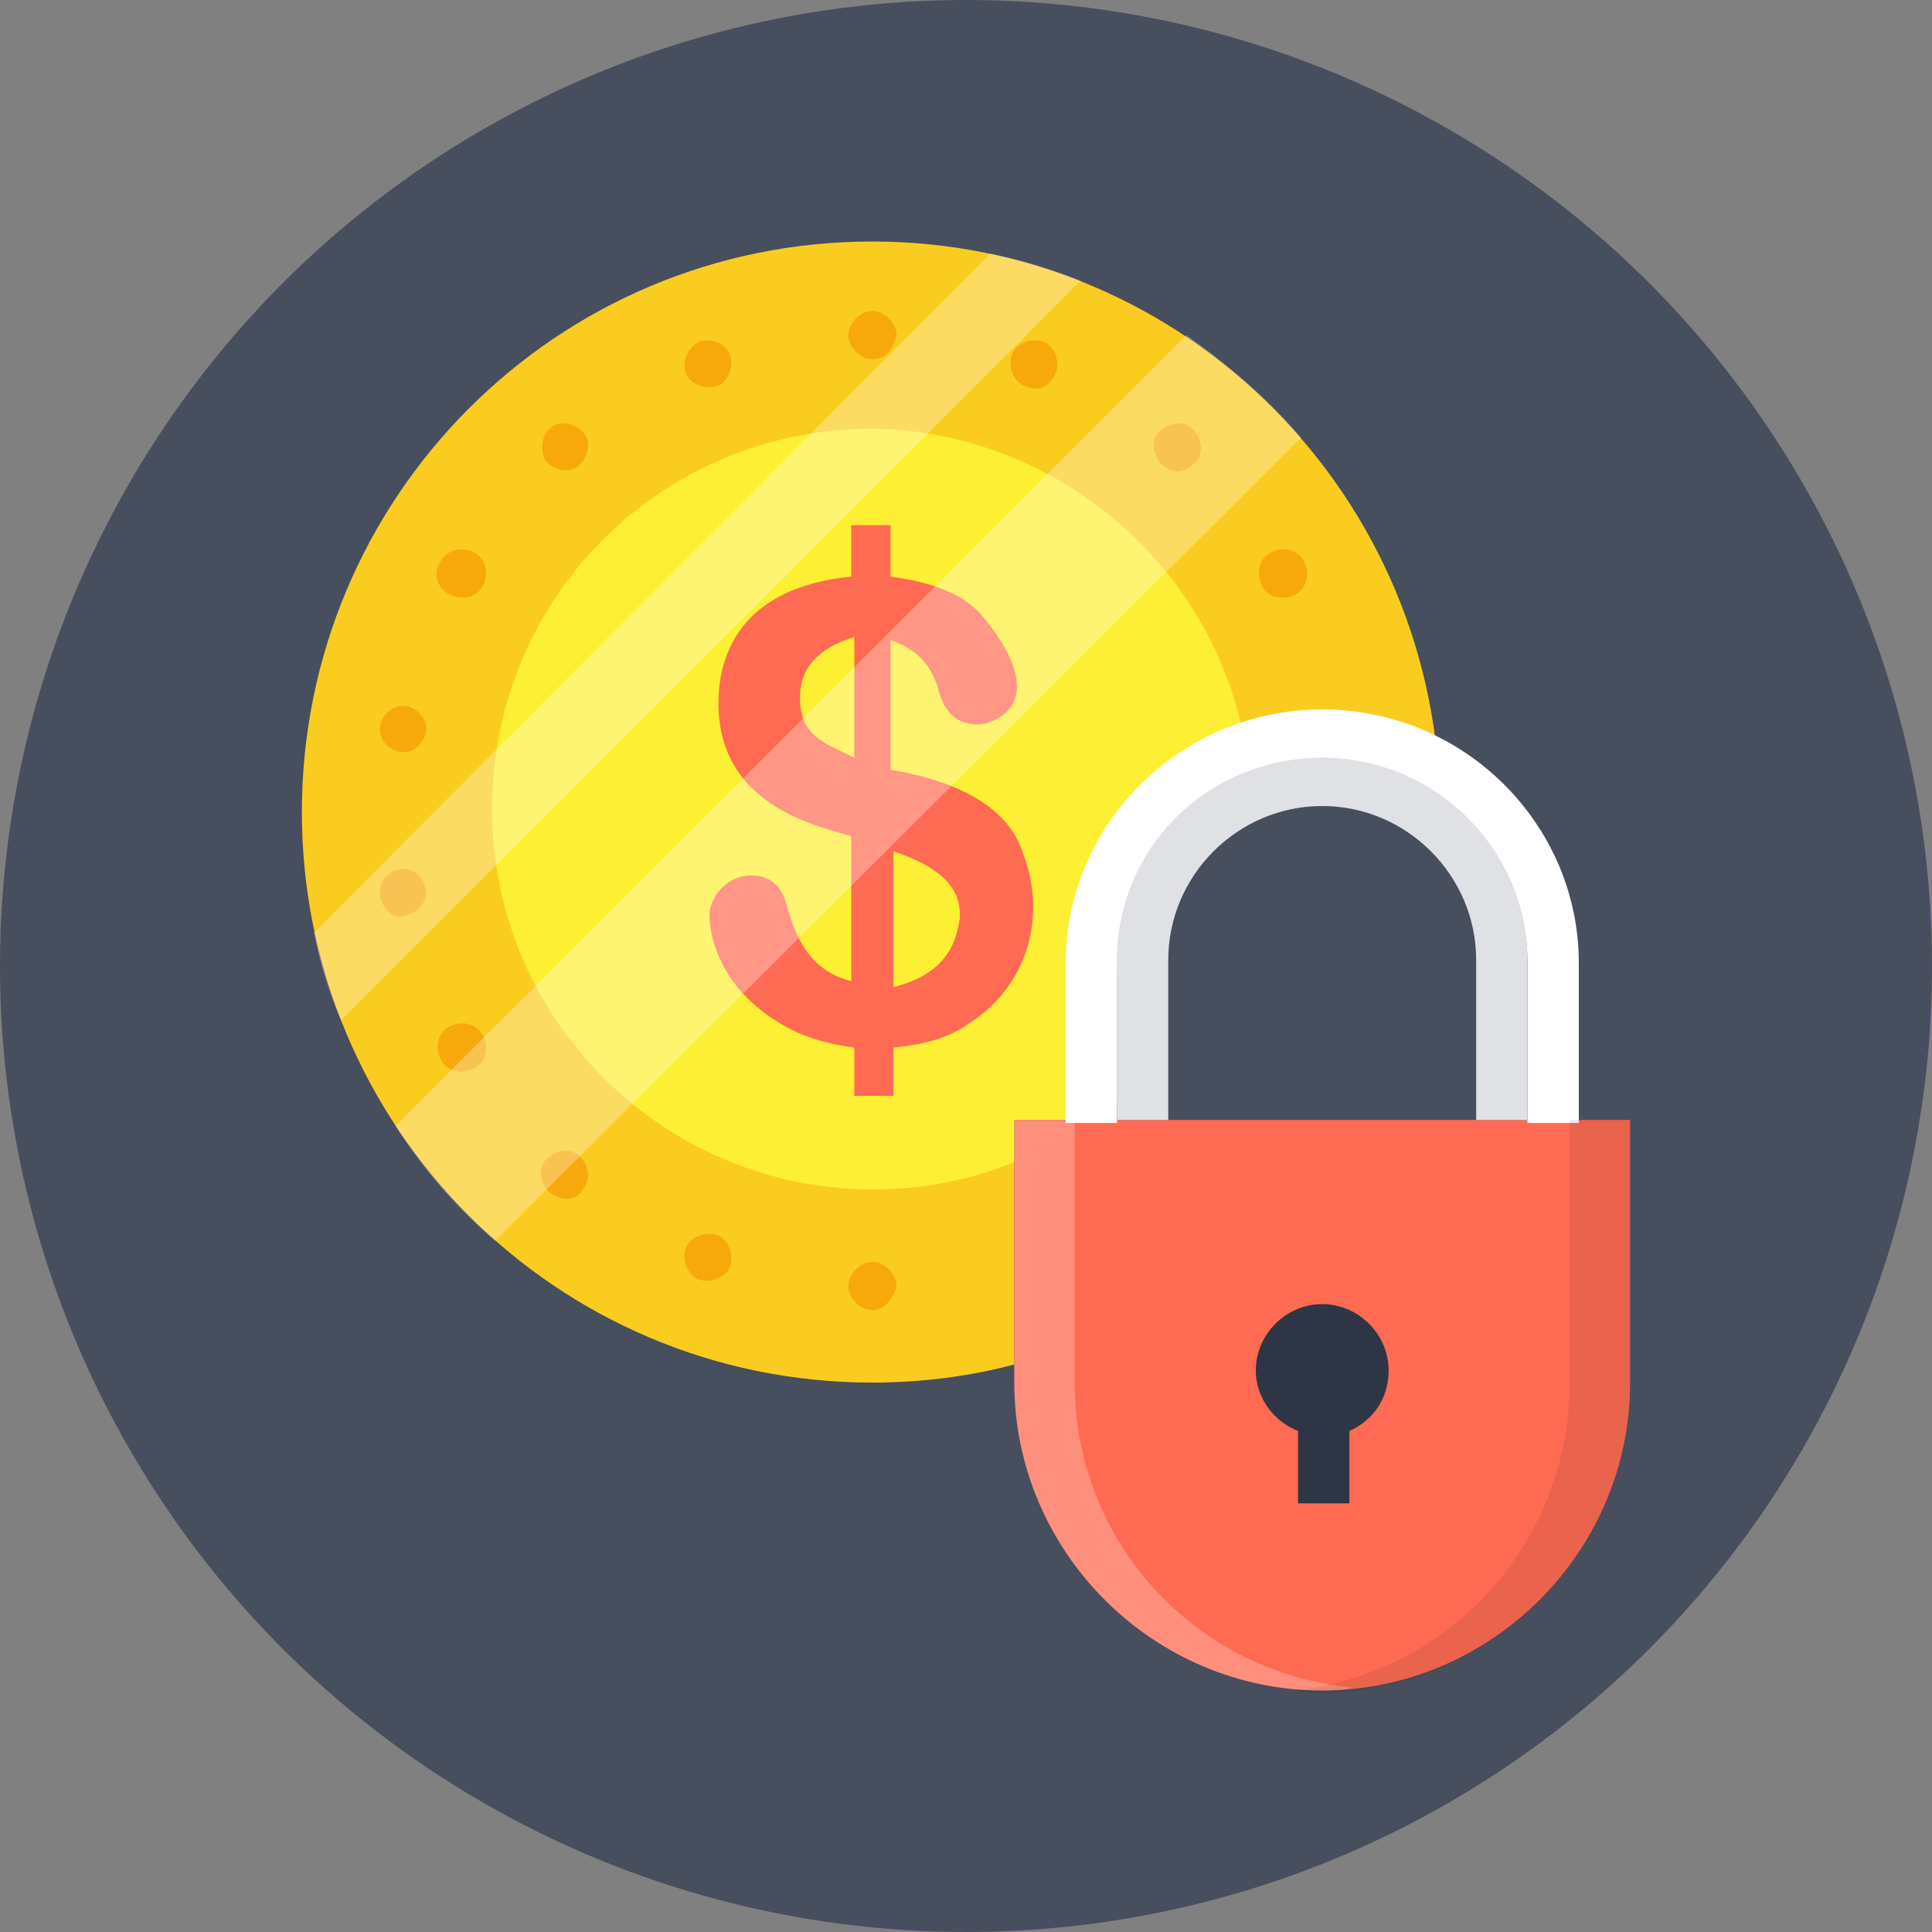 <?xml version="1.0" ?><svg id="Layer_1" style="enable-background:new 0 0 64 64;" version="1.1" viewBox="0 0 64 64" xml:space="preserve" xmlns="http://www.w3.org/2000/svg" xmlns:xlink="http://www.w3.org/1999/xlink"><rect x="0" y="0" width="64" height="64" fill="#808080" stroke="none"/><style type="text/css">
	.st0{fill:#62BEE7;}
	.st1{fill:#474E5E;}
	.st2{fill:#F3EEE4;}
	.st3{fill:#FFFFFF;}
	.st4{fill:#E8DCCA;}
	.st5{opacity:0.1;fill:#231F20;}
	.st6{fill:#506268;}
	.st7{fill:#EB5151;}
	.st8{fill:#C64444;}
	.st9{fill:#9CCB5B;}
	.st10{fill:#404A4C;}
	.st11{fill:#676767;}
	.st12{fill:#E0E1E5;}
	.st13{fill:#9D9EA0;}
	.st14{fill:#B3B4B7;}
	.st15{opacity:0.1;}
	.st16{fill:#231F20;}
	.st17{fill:#FACC20;}
	.st18{fill:#FDEF34;}
	.st19{fill:#F7A90B;}
	.st20{fill:#20B8EA;}
	.st21{fill:#00A8EA;}
	.st22{fill:#33D3F4;}
	.st23{opacity:0.25;fill:#FFFFFF;}
	.st24{fill:#CACBCE;}
	.st25{fill:#2E3545;}
	.st26{fill:#8DAF4A;}
	.st27{fill:#F9C2AF;}
	.st28{fill:#AFDDF4;}
	.st29{fill:#677177;}
	.st30{fill:#FFEDB3;}
	.st31{fill:#695652;}
	.st32{fill:#30A7BF;}
	.st33{fill:#4D5556;}
	.st34{opacity:0.35;}
	.st35{fill:#FFCB04;}
	.st36{fill:#99E9FA;}
	.st37{opacity:0.2;}
	.st38{opacity:3.000000e-02;}
	.st39{fill:#9ECA5B;}
	.st40{fill:#98BA56;}
	.st41{fill:#40EEFF;}
	.st42{fill:#FF6A52;}
	.st43{opacity:0.1;fill:#FFFFFF;}
	.st44{opacity:0.4;}
	.st45{fill:#57606D;}
	.st46{fill:#BACA5B;}
	.st47{opacity:0.25;}
	.st48{opacity:5.000000e-02;fill:#231F20;}
	.st49{opacity:0.2;fill:#FFFFFF;}
	.st50{opacity:0.3;}
	.st51{fill:#FFD82F;}
	.st52{fill:#F4C121;}
	.st53{fill:#EF9D0A;}
	.st54{fill:#F9E532;}
	.st55{fill:#F4C01E;}
	.st56{fill:#FFE14D;}
	.st57{fill:#B7C156;}
	.st58{fill:#DBA92C;}
	.st59{fill:#363D4D;}
	.st60{fill:#3F4656;}
	.st61{fill:#463E33;}
	.st62{fill:none;}
	.st63{opacity:4.000000e-02;}
	.st64{fill:#4DB6AC;}
	.st65{fill:#CADE49;}
	.st66{fill:#9FD343;}
	.st67{fill:#AAD643;}
	.st68{fill:#82C736;}
	.st69{opacity:0.3;fill:#FFFFFF;}
	.st70{fill:#FFD640;}
	.st71{opacity:0.5;}
	.st72{opacity:0.6;}
</style><g><circle class="st1" cx="32" cy="32" r="32"/><g><g><path class="st17" d="M47.7,26.9c-1.1-0.8-2.5-1.3-3.9-1.3c-0.8,0-1.7,0.2-2.4,0.4c-2.6,1-4.4,3.5-4.4,6.4v4.1     c-0.3,0.2-0.5,0.4-0.8,0.6h-2.6v8.1c-1.5,0.4-3.1,0.6-4.7,0.6C18.4,45.8,10,37.3,10,26.9C10,16.5,18.4,8,28.9,8     C39.3,8,47.7,16.5,47.7,26.9z"/></g><g><path class="st18" d="M41.4,26c-2.6,1-4.4,3.5-4.4,6.4v4.1c-0.3,0.2-0.5,0.4-0.8,0.6h-2.6v1.4c-1.5,0.6-3,0.9-4.7,0.9     c-6.9,0-12.6-5.6-12.6-12.6c0-7,5.6-12.6,12.6-12.6C35.5,14.3,41,19.5,41.4,26z"/></g><g><path class="st42" d="M43.8,56L43.8,56c-5.6,0-10.2-4.6-10.2-10.2v-8.7H54v8.7C54,51.4,49.4,56,43.8,56z"/></g><path class="st3" d="M52.3,31.9c0-4.6-3.8-8.4-8.5-8.4c-4.7,0-8.5,3.8-8.5,8.4v5.3H37v-5.3c0-3.7,3.1-6.7,6.8-6.7    c3.8,0,6.8,3,6.8,6.7v5.3h1.7V31.9z"/><path class="st12" d="M43.8,25.1c-3.8,0-6.8,3-6.8,6.7v5.3h1.7v-5.3c0-2.8,2.3-5.1,5.1-5.1c2.8,0,5.1,2.3,5.1,5.1v5.3h1.7v-5.3    C50.6,28.2,47.6,25.1,43.8,25.1z"/><g><g><g><path class="st42" d="M33.9,28.3c-0.2-0.6-0.8-2.2-4.4-2.8v-4.3c0.9,0.3,1.4,0.9,1.6,1.7c0.2,0.7,0.6,1.1,1.3,1.1       c0.4,0,2.5-0.6,0.3-3.4c-0.4-0.5-1-1.2-3.2-1.5v-1.7h-1.3v1.7c-4,0.4-4.4,3-4.4,4.2c0,3.5,3.5,4.1,4.4,4.4v4.8       c-1.7-0.4-2-2.1-2.2-2.7c-0.3-0.8-0.9-0.8-1.2-0.8c-1,0.1-1.3,1-1.3,1.3c0,0.5,0.2,2.5,2.7,3.8c0.6,0.3,1.3,0.5,2.1,0.6l0,1.6       h1.3v-1.6c1-0.1,1.8-0.3,2.5-0.8C34,32.7,34.7,30.4,33.9,28.3z M28.3,25.1c-1-0.5-1.8-0.7-1.8-2c0-0.6,0.2-1.5,1.8-2V25.1z        M29.6,32.7v-4.5c2.1,0.7,2.2,1.6,2.2,2.2C31.7,30.9,31.6,32.2,29.6,32.7z"/></g></g></g><g><g><g><g><path class="st19" d="M28.9,11.9c-0.4,0-0.8-0.4-0.8-0.8s0.4-0.8,0.8-0.8s0.8,0.4,0.8,0.8v0C29.6,11.6,29.3,11.9,28.9,11.9z"/></g></g><g><g><path class="st19" d="M28.9,43.4c-0.4,0-0.8-0.4-0.8-0.8c0-0.4,0.4-0.8,0.8-0.8s0.8,0.4,0.8,0.8v0        C29.6,43,29.3,43.4,28.9,43.4z"/></g></g></g><g><g><g><path class="st19" d="M34,12.8c-0.4-0.1-0.6-0.6-0.5-1c0.1-0.4,0.6-0.6,1-0.5c0.4,0.1,0.6,0.6,0.5,1l0,0        C34.8,12.8,34.4,13,34,12.8z"/></g></g><g><g><path class="st19" d="M23.2,42.4c-0.4-0.1-0.6-0.6-0.5-1s0.6-0.6,1-0.5c0.4,0.1,0.6,0.6,0.5,1l0,0        C24.1,42.3,23.6,42.5,23.2,42.4z"/></g></g></g><g><g><g><path class="st19" d="M38.5,15.4c-0.3-0.3-0.4-0.8-0.1-1.1s0.8-0.4,1.1-0.1c0.3,0.3,0.4,0.8,0.1,1.1l0,0        C39.3,15.7,38.8,15.7,38.5,15.4z"/></g></g><g><g><path class="st19" d="M18.2,39.5c-0.3-0.3-0.4-0.8-0.1-1.1c0.3-0.3,0.8-0.4,1.1-0.1s0.4,0.8,0.1,1.1l0,0        C19.1,39.8,18.6,39.8,18.2,39.5z"/></g></g></g><g><g><g><path class="st19" d="M41.8,19.4c-0.2-0.4-0.1-0.9,0.3-1.1c0.4-0.2,0.9-0.1,1.1,0.3c0.2,0.4,0.1,0.9-0.3,1.1l0,0        C42.5,19.9,42,19.8,41.8,19.4z"/></g></g><g><g><path class="st19" d="M14.6,35.1c-0.2-0.4-0.1-0.9,0.3-1.1s0.9-0.1,1.1,0.3c0.2,0.4,0.1,0.9-0.3,1.1l0,0        C15.3,35.6,14.8,35.5,14.6,35.1z"/></g></g></g><g><g><g><path class="st19" d="M12.6,29.7c-0.1-0.4,0.2-0.8,0.6-0.9c0.4-0.1,0.8,0.2,0.9,0.6c0.1,0.4-0.2,0.8-0.6,0.9l0,0        C13.1,30.5,12.7,30.2,12.6,29.7z"/></g></g></g><g><g><g><path class="st19" d="M12.6,24c0.1-0.4,0.5-0.7,0.9-0.6c0.4,0.1,0.7,0.5,0.6,0.9c-0.1,0.4-0.5,0.7-0.9,0.6l0,0        C12.8,24.8,12.5,24.4,12.6,24z"/></g></g></g><g><g><g><path class="st19" d="M14.6,18.6c0.2-0.4,0.7-0.5,1.1-0.3c0.4,0.2,0.5,0.7,0.3,1.1c-0.2,0.4-0.7,0.5-1.1,0.3l0,0        C14.5,19.5,14.3,19,14.6,18.6z"/></g></g></g><g><g><g><path class="st19" d="M18.2,14.2c0.3-0.3,0.8-0.2,1.1,0.1c0.3,0.3,0.2,0.8-0.1,1.1c-0.3,0.3-0.8,0.2-1.1-0.1l0,0        C17.9,15,17.9,14.5,18.2,14.2z"/></g></g></g><g><path class="st19" d="M23.2,11.3c0.4-0.1,0.9,0.1,1,0.5c0.1,0.4-0.1,0.9-0.5,1c-0.4,0.1-0.9-0.1-1-0.5l0,0      C22.6,11.9,22.8,11.5,23.2,11.3z"/></g></g><path class="st25" d="M46,45.4c0-1.2-1-2.2-2.2-2.2c-1.2,0-2.2,1-2.2,2.2c0,0.9,0.6,1.7,1.4,2v2.4h1.7v-2.4    C45.4,47.1,46,46.4,46,45.4z"/><g class="st50"><path class="st3" d="M35.8,9.3L11.3,33.8c-0.4-0.9-0.7-1.9-0.9-2.9L32.8,8.4C33.8,8.6,34.8,8.9,35.8,9.3z"/><path class="st3" d="M43.1,14.5L16.4,41.1c-1.3-1.1-2.4-2.4-3.3-3.8l26.2-26.2C40.7,12.1,42,13.2,43.1,14.5z"/></g><path class="st23" d="M35.6,45.8v-8.7h-2v8.7c0,5.6,4.6,10.2,10.2,10.2h0c0.3,0,0.7,0,1-0.1C39.6,55.4,35.6,51.1,35.6,45.8z"/><path class="st5" d="M52,37.1v8.7c0,5.3-4,9.7-9.2,10.2c0.3,0,0.7,0.1,1,0.1h0C49.4,56,54,51.4,54,45.8v-8.7H52z"/></g></g></svg>